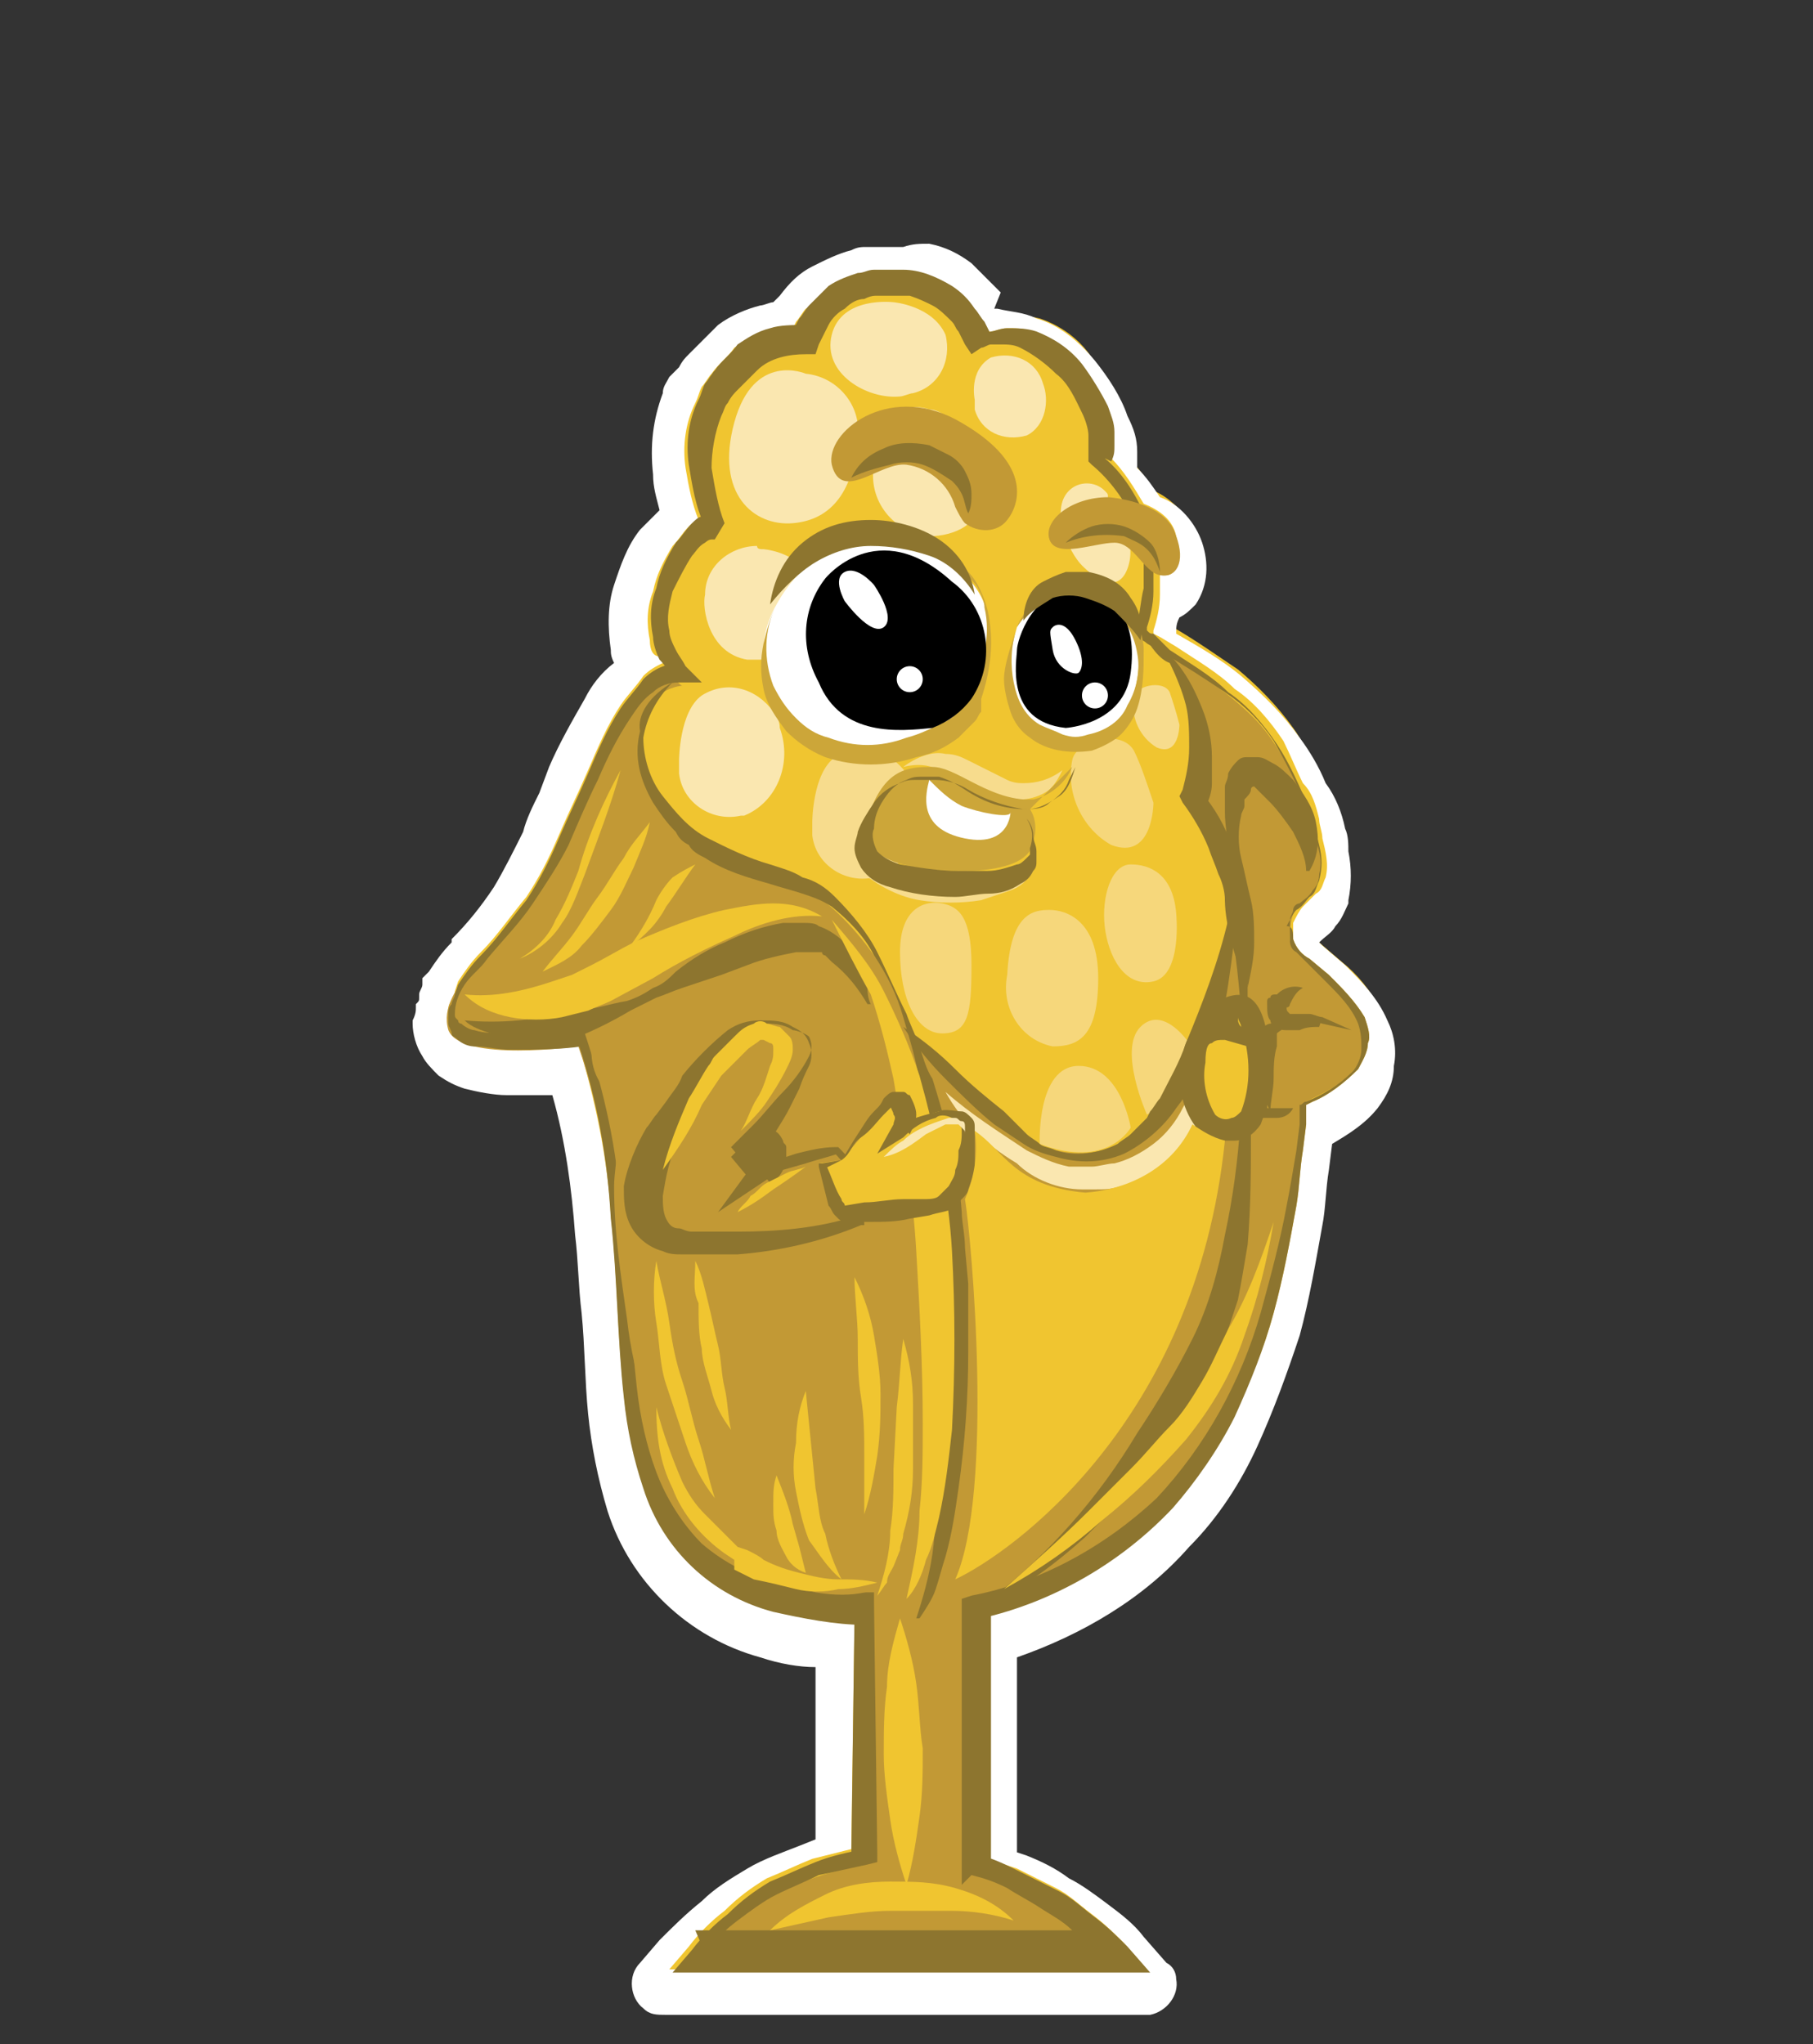 <?xml version="1.0" encoding="utf-8"?>
<!-- Generator: Adobe Illustrator 22.0.0, SVG Export Plug-In . SVG Version: 6.00 Build 0)  -->
<svg version="1.1" id="Слой_1" xmlns="http://www.w3.org/2000/svg" xmlns:xlink="http://www.w3.org/1999/xlink" x="0px" y="0px"
	 viewBox="0 0 55.8 62.9" style="enable-background:new 0 0 55.8 62.9;" xml:space="preserve">
<rect x="0" y="0" width="55.8" height="62.9" fill="#333333" stroke="none"/>
<title>Artboard 1 копия 18</title>
<g id="Слой_8">
	<path style="fill:#F0C530;" d="M27.9,61.3h-7.3c-0.3,0-0.5-0.2-0.5-0.5c0-0.1,0-0.2,0.1-0.3l0.6-0.7c0.4-0.4,0.8-0.8,1.2-1.2
		c0.4-0.3,0.9-0.7,1.4-0.9c0.5-0.3,1-0.5,1.5-0.7c0.3-0.1,0.6-0.2,0.8-0.2v-6.1c-0.7-0.1-1.4-0.2-2.1-0.4c-2.1-0.5-3.7-2.1-4.4-4.2
		c-0.3-0.9-0.5-1.9-0.6-2.8c-0.1-1-0.2-2.1-0.2-3.1c0-0.8-0.1-1.6-0.2-2.5c-0.1-1.6-0.4-3.2-0.9-4.8c-0.5,0-0.9,0-1.3,0h-0.5
		c-0.4,0-0.8-0.1-1.2-0.2c-0.2-0.1-0.5-0.2-0.7-0.3c-0.2-0.1-0.3-0.2-0.4-0.4c-0.1-0.1-0.1-0.2-0.1-0.4c0-0.1-0.1-0.3-0.1-0.4
		c0,0,0-0.1,0-0.1c0-0.1,0-0.2,0-0.3c0,0,0-0.1,0-0.2s0.1-0.2,0.1-0.3l0.2-0.3c0.2-0.3,0.4-0.6,0.7-0.9l0.1-0.1
		c0.5-0.5,0.9-1.1,1.3-1.6c0.4-0.6,0.7-1.2,1-1.8c0.2-0.4,0.4-0.8,0.5-1.2l0.3-0.8c0.3-0.7,0.6-1.4,1-2c0.2-0.4,0.5-0.7,0.8-1
		c0.1-0.1,0.2-0.2,0.3-0.2c-0.1-0.2-0.2-0.4-0.2-0.7c-0.1-0.6-0.1-1.2,0.1-1.7c0.1-0.5,0.4-1.1,0.7-1.5c0.2-0.3,0.4-0.5,0.6-0.7
		l0.1-0.1c-0.1-0.4-0.2-0.9-0.3-1.3c-0.1-0.8,0-1.5,0.3-2.3c0.1-0.1,0.1-0.3,0.2-0.4l0.1-0.1l0.1-0.2c0.1-0.1,0.1-0.2,0.2-0.3
		c0.2-0.3,0.5-0.6,0.8-0.8c0.3-0.3,0.7-0.5,1.1-0.6c0.2-0.1,0.4-0.1,0.6-0.1c0.1-0.1,0.2-0.3,0.3-0.4c0.2-0.3,0.5-0.6,0.9-0.8
		c0.3-0.2,0.7-0.4,1.1-0.4C26.3,8.1,26.5,8,26.7,8h0.1h0.3l0.2,0.5V8c0.2,0,0.3,0,0.5,0c0.2,0,0.4,0,0.6,0.1
		c0.4,0.1,0.8,0.2,1.1,0.5c0.3,0.2,0.6,0.5,0.9,0.8c0.1,0.1,0.1,0.2,0.2,0.3h0.3l0,0c0.4,0,0.7,0,1.1,0.1c0.6,0.2,1.2,0.6,1.6,1.2
		c0.4,0.5,0.7,1,0.9,1.6c0.1,0.3,0.2,0.6,0.2,0.9c0,0.2,0,0.3,0,0.5V14c0.3,0.4,0.6,0.7,0.8,1.1c0.5,0.2,1,0.7,1.2,1.2
		c0.2,0.5,0.2,1-0.1,1.5c-0.1,0.2-0.3,0.3-0.5,0.3v0.1c0,0.3-0.1,0.7-0.2,1l0.2,0.1c0.7,0.4,1.4,0.9,2,1.3c0.6,0.5,1.2,1.1,1.7,1.8
		c0.3,0.4,0.5,0.9,0.7,1.4c0.3,0.4,0.5,0.8,0.6,1.2c0.1,0.2,0.1,0.4,0.1,0.6c0.1,0.4,0.1,0.9,0,1.3c-0.1,0.2-0.2,0.5-0.3,0.7
		c-0.1,0.2-0.3,0.3-0.5,0.5c-0.1,0-0.1,0.1-0.1,0.2c0,0.1,0,0.3,0,0.4l0.3,0.3l0.7,0.6c0.5,0.4,0.9,0.9,1.2,1.5
		c0.2,0.4,0.2,0.7,0.2,1.1c-0.1,0.4-0.2,0.7-0.4,1c-0.4,0.5-0.9,0.8-1.5,1.1v0.3l-0.1,0.8c-0.1,0.6-0.1,1.1-0.2,1.7
		c-0.2,1.1-0.4,2.3-0.7,3.4c-0.3,1.1-0.7,2.2-1.2,3.3c-0.5,1.1-1.2,2.1-2,3c-1.5,1.6-3.4,2.8-5.6,3.4v3.4V57
		c0.2,0.1,0.4,0.2,0.6,0.2c0.4,0.2,0.8,0.4,1.2,0.6c0.4,0.2,0.8,0.5,1.1,0.8c0.4,0.3,0.7,0.6,1,1l0.7,0.8c0.2,0.2,0.2,0.5,0,0.7
		c-0.1,0.1-0.2,0.1-0.3,0.1L27.9,61.3z"/>
	<path style="fill:#FFFFFF;" d="M27.8,8.5L27.8,8.5c0.5,0,1,0.2,1.5,0.5c0.3,0.2,0.5,0.4,0.7,0.7c0.1,0.1,0.2,0.3,0.3,0.4l0.1,0.1
		h0.1c0.1,0,0.3-0.1,0.5-0.1H31c0.3,0,0.5,0,0.8,0.1c0.5,0.2,1,0.5,1.4,1c0.4,0.4,0.6,0.9,0.8,1.4c0.1,0.3,0.2,0.5,0.2,0.8
		c0,0.1,0,0.3,0,0.4c0,0.1,0,0.2,0,0.3c0.4,0.4,0.7,0.9,1,1.4c0.5,0.2,0.9,0.5,1,1c0.2,0.7,0,1.2-0.3,1.2h-0.1l-0.1,0
		c0,0.2,0,0.4,0,0.6c0,0.4-0.1,0.8-0.2,1.1v0.1l0,0l0.2,0.1l0.5,0.3c0.6,0.4,1.3,0.8,1.8,1.3c0.6,0.4,1.1,1,1.5,1.6
		c0.2,0.4,0.4,0.9,0.6,1.3c0.3,0.3,0.4,0.7,0.5,1.1c0,0.2,0.1,0.4,0.1,0.6c0.1,0.4,0.2,0.8,0.1,1.2c-0.1,0.2-0.1,0.4-0.3,0.5
		c-0.1,0.1-0.3,0.3-0.4,0.4c-0.1,0.1-0.2,0.3-0.3,0.5c0,0.2,0,0.4,0,0.5c0.1,0.3,0.3,0.5,0.5,0.6l0.6,0.5c0.4,0.4,0.8,0.8,1.1,1.3
		c0.1,0.3,0.2,0.6,0.1,0.8c0,0.3-0.2,0.6-0.3,0.8c-0.4,0.4-0.9,0.8-1.4,1l-0.2,0.1v0.2v0.4l-0.1,0.8c-0.1,0.6-0.1,1.1-0.2,1.7
		c-0.2,1.1-0.4,2.2-0.7,3.3c-0.3,1.1-0.7,2.1-1.3,3.1c-0.5,1-1.2,2-1.9,2.8c-1.5,1.6-3.5,2.7-5.6,3.3v3.8v3.8
		c0.3,0.1,0.6,0.2,0.9,0.3c0.4,0.2,0.8,0.4,1.2,0.6c0.4,0.2,0.7,0.5,1.1,0.8c0.4,0.3,0.7,0.6,1,0.9l0.7,0.8h-7.4h-6.4h-0.9l0.6-0.7
		c0.3-0.4,0.7-0.8,1.1-1.1c0.4-0.4,0.8-0.7,1.3-1c0.5-0.2,0.9-0.4,1.4-0.6c0.4-0.1,0.8-0.2,1.2-0.3l0.1-7c-0.8,0-1.7-0.2-2.5-0.4
		c-1.9-0.5-3.4-1.9-4-3.8c-0.3-0.9-0.5-1.8-0.6-2.8c-0.2-1.8-0.2-3.7-0.4-5.5c-0.1-1.8-0.5-3.6-1-5.3c-0.5,0-1.1,0.1-1.6,0.1h-0.5
		c-0.4,0-0.7-0.1-1.1-0.1c-0.2,0-0.4-0.1-0.5-0.2c-0.1-0.1-0.2-0.1-0.2-0.2c0-0.1-0.1-0.2-0.1-0.3c0-0.1,0-0.2,0-0.3
		c0-0.1,0-0.2,0.1-0.3c0-0.1,0.1-0.2,0.1-0.3l0.1-0.3c0.2-0.3,0.4-0.6,0.7-0.9c0.5-0.5,0.9-1.1,1.4-1.7c0.4-0.6,0.7-1.2,1-1.9
		c0.3-0.7,0.6-1.3,0.9-2c0.3-0.7,0.6-1.4,1-2c0.2-0.3,0.5-0.6,0.7-0.9c0.2-0.2,0.4-0.3,0.6-0.4c0-0.1-0.1-0.1-0.1-0.2
		C20.1,20.2,20,20,20,19.7c-0.1-0.5-0.1-1,0.1-1.5c0.1-0.5,0.3-0.9,0.6-1.4c0.2-0.2,0.3-0.4,0.5-0.6c0.1-0.1,0.2-0.2,0.3-0.2l0,0
		c-0.2-0.5-0.3-1-0.4-1.6c-0.1-0.7,0-1.4,0.3-2c0.1-0.2,0.1-0.3,0.2-0.5c0.1-0.1,0.2-0.3,0.3-0.4c0.2-0.3,0.5-0.5,0.7-0.8
		c0.3-0.2,0.6-0.4,1-0.5c0.2-0.1,0.5-0.1,0.8-0.1l0.1-0.2c0.1-0.1,0.2-0.3,0.3-0.4C25,9.4,25.3,9.2,25.5,9c0.3-0.2,0.6-0.3,0.9-0.4
		c0.2,0,0.3-0.1,0.5-0.1h0.4C27.5,8.5,27.6,8.5,27.8,8.5 M27.8,7.6c-0.2,0-0.3,0-0.5,0h-0.6c-0.2,0-0.3,0-0.5,0.1
		c-0.4,0.1-0.8,0.3-1.2,0.5c-0.4,0.2-0.7,0.5-1,0.9l-0.2,0.2c-0.1,0-0.3,0.1-0.4,0.1C23,9.5,22.5,9.7,22.1,10
		c-0.3,0.3-0.6,0.6-0.9,0.9c-0.1,0.1-0.2,0.2-0.3,0.4l-0.1,0.1l-0.1,0.1l-0.1,0.1c-0.1,0.2-0.2,0.3-0.2,0.5
		c-0.3,0.8-0.4,1.6-0.3,2.5c0,0.4,0.1,0.7,0.2,1.1c-0.2,0.2-0.4,0.4-0.6,0.6c-0.4,0.5-0.6,1.1-0.8,1.7c-0.2,0.6-0.2,1.3-0.1,2
		c0,0.1,0,0.2,0.1,0.4l0,0c-0.4,0.3-0.7,0.7-0.9,1.1c-0.4,0.7-0.8,1.4-1.1,2.1l-0.3,0.8c-0.2,0.4-0.4,0.8-0.5,1.2
		c-0.3,0.6-0.6,1.2-0.9,1.7c-0.4,0.6-0.8,1.1-1.3,1.6L13.9,29c-0.3,0.3-0.5,0.6-0.7,0.9L13,30.1v0.1v0.1c0,0.1-0.1,0.2-0.1,0.3v0.1
		c0,0.1,0,0.1-0.1,0.2v0.1c0,0.1,0,0.2-0.1,0.4c0,0,0,0.1,0,0.1c0,0.3,0.1,0.7,0.3,1c0.1,0.2,0.3,0.4,0.5,0.6
		c0.3,0.2,0.5,0.3,0.8,0.4c0.4,0.1,0.9,0.2,1.3,0.2h0.5h0.9c0.4,1.4,0.6,2.9,0.7,4.3c0.1,0.8,0.1,1.6,0.2,2.4c0.1,1,0.1,2.1,0.2,3.1
		c0.1,1,0.3,2,0.6,3c0.7,2.2,2.5,3.9,4.7,4.5c0.6,0.2,1.2,0.3,1.7,0.3v5.3l-0.5,0.2c-0.5,0.2-1.1,0.4-1.6,0.7c-0.5,0.3-1,0.6-1.4,1
		c-0.5,0.4-0.9,0.8-1.3,1.2l-0.6,0.7c-0.4,0.4-0.3,1.1,0.1,1.4c0.2,0.2,0.4,0.2,0.7,0.2h0.9H28h7.4c0.5-0.1,0.9-0.6,0.8-1.1
		c0-0.2-0.1-0.4-0.3-0.5l-0.7-0.8c-0.3-0.4-0.7-0.7-1.1-1c-0.4-0.3-0.8-0.6-1.2-0.8c-0.4-0.3-0.8-0.5-1.3-0.7l-0.3-0.1v-3v-3
		c2-0.7,3.9-1.8,5.3-3.4c0.9-0.9,1.6-2,2.1-3.1c0.5-1.1,0.9-2.2,1.3-3.4c0.3-1.1,0.5-2.3,0.7-3.4c0.1-0.5,0.1-1.1,0.2-1.7l0.1-0.8
		l0,0c0.5-0.3,1-0.6,1.4-1.1c0.3-0.4,0.5-0.8,0.5-1.3c0.1-0.5,0-1-0.2-1.4c-0.3-0.7-0.8-1.2-1.3-1.7l-0.7-0.6l0,0l-0.1-0.1l0,0
		c0.2-0.2,0.4-0.3,0.5-0.5c0.2-0.2,0.3-0.5,0.4-0.7v-0.1c0.1-0.5,0.1-1,0-1.5c0-0.2,0-0.5-0.1-0.7c-0.1-0.5-0.3-1-0.6-1.4
		c-0.2-0.5-0.5-1-0.8-1.4c-0.5-0.7-1.1-1.3-1.8-1.9c-0.6-0.5-1.3-0.9-2-1.3c0-0.2,0-0.3,0.1-0.5c0.2-0.1,0.3-0.2,0.5-0.4
		c0.4-0.6,0.4-1.3,0.2-1.9c-0.2-0.6-0.7-1.2-1.3-1.4c-0.2-0.3-0.4-0.6-0.7-0.9c0-0.2,0-0.3,0-0.5c0-0.4-0.1-0.7-0.3-1.1
		c-0.2-0.6-0.6-1.2-1-1.7c-0.5-0.6-1.1-1.1-1.8-1.3c-0.4-0.2-0.8-0.2-1.2-0.3h-0.1L30.8,9c-0.3-0.3-0.6-0.6-0.9-0.9
		c-0.4-0.3-0.8-0.5-1.3-0.6C28.3,7.5,28.1,7.5,27.8,7.6L27.8,7.6z"/>
	<path style="fill:#C29935;" d="M39.7,28.9c0-1.4,0.5-0.7,0.9-1.9c0.3-0.8-0.8-3.7-2-4.9c-1.5-1.5-3.6-2.4-3.5-2.6
		c0.3-0.9,0.3-1.8,0.2-2.7c-0.2-1-0.7-1.9-1.5-2.5c0,0,0.5-1.1-0.9-2.8c-0.6-0.9-1.8-1.3-2.8-0.9c-0.4-1.2-1.6-1.9-2.8-1.7
		c-1.2-0.1-2.2,0.6-2.6,1.7c-1.1-0.1-2.2,0.6-2.7,1.6c-1,1.7,0,4.1,0,4.1s-1,0.1-1.6,1.9c-0.4,0.9-0.2,2,0.5,2.7
		c-1.7-0.1-2.6,3.2-4,5.8s-3.5,3.6-3.1,5c0.4,1,4,0.5,4,0.5c2.7,7.7-1.1,16.7,7.8,17.5c0.3,0,0.7,0,1,0.1v7.6
		c-2,0.3-3.8,1.3-5.1,2.8h12.8c-1.1-1.3-2.6-2.2-4.2-2.7v-8.2c2.2-0.5,4.3-1.6,5.9-3.3C39,43,39.8,37.5,40.1,34c0-0.2,1.9-0.6,1.9-2
		S39.7,29.5,39.7,28.9z"/>
	<path style="fill:#F0C530;" d="M30.2,10.6c0,0-3.1-3.9-5.4,0c-2,0.3-3.4,2.1-3.1,4.1c0.4,1.6,0.2,1.6,0.2,1.6s-2.3,1.6-1.4,3.9
		c0.3,0.9,0.5,0.9,0.5,0.9s-1.6,0.1-1.2,2.2c0.2,2,1.8,3.1,5,4c1.6,1.1,2.8,2.8,3.3,4.7c1,0.7,1.9,1.5,2.8,2.4c1,1.2,2.7,1.4,4,0.6
		c1.2-1.2,2.5-4.4,3.1-6c0-1.6-0.5-3.1-1.3-4.4c0.5-1.8,0-3.7-1.3-5c0.1-1.4,0.4-4.1-1.5-5.3C33.9,13,33,10,30.2,10.6z"/>
	<path style="fill:#8D752F;" d="M39.7,28.9c0-0.2,0-0.4,0-0.6c0-0.1,0.1-0.2,0.1-0.3c0-0.1,0.1-0.2,0.2-0.2c0.1-0.1,0.3-0.2,0.4-0.4
		c0.1-0.1,0.2-0.3,0.2-0.5c0.1-0.4,0-0.7-0.1-1.1c-0.1-0.3-0.2-0.7-0.3-1c-0.3-0.7-0.6-1.3-1-2c-0.4-0.6-0.9-1.1-1.5-1.5
		c-0.6-0.4-1.2-0.8-1.9-1.2l-0.5-0.3c-0.1-0.1-0.2-0.1-0.3-0.2c0,0,0-0.1,0-0.1c0,0,0-0.1,0-0.1l0,0v-0.1v-0.1
		c0.1-0.4,0.1-0.7,0.2-1.1c0-0.4,0-0.7,0-1.1c0-0.3-0.1-0.7-0.3-1c-0.3-0.6-0.7-1.2-1.3-1.7l-0.1-0.1l0-0.2c0-0.1,0-0.2,0-0.3
		c0-0.1,0-0.2,0-0.3c0-0.2-0.1-0.5-0.2-0.7c-0.2-0.4-0.4-0.9-0.8-1.2c-0.3-0.3-0.7-0.6-1.1-0.8c-0.2-0.1-0.4-0.1-0.6-0.1
		c-0.1,0-0.2,0-0.3,0c-0.1,0-0.2,0.1-0.3,0.1l-0.3,0.2l-0.2-0.3l-0.2-0.4c-0.1-0.1-0.1-0.2-0.2-0.3c-0.2-0.2-0.4-0.4-0.6-0.5
		c-0.2-0.1-0.4-0.2-0.7-0.3c-0.1,0-0.2,0-0.4,0c-0.1,0-0.2,0-0.3,0H27c-0.1,0-0.2,0-0.4,0.1c-0.2,0-0.4,0.1-0.6,0.3
		c-0.2,0.1-0.4,0.3-0.5,0.5c-0.1,0.2-0.2,0.4-0.3,0.6l-0.1,0.3h-0.3c-0.5,0-1.1,0.1-1.5,0.5c-0.2,0.2-0.4,0.4-0.6,0.6
		c-0.1,0.1-0.2,0.2-0.3,0.4c-0.1,0.1-0.1,0.2-0.2,0.4c-0.2,0.5-0.3,1.1-0.3,1.6c0.1,0.6,0.2,1.2,0.4,1.7l-0.3,0.5H22l-0.1,0
		c-0.1,0-0.2,0.1-0.2,0.1c-0.2,0.1-0.3,0.3-0.4,0.4c-0.2,0.3-0.4,0.7-0.6,1.1c-0.1,0.4-0.2,0.8-0.1,1.2c0,0.2,0.1,0.4,0.2,0.6
		c0.1,0.2,0.2,0.3,0.3,0.5l0.5,0.5h-0.7c-0.3,0-0.6,0.1-0.8,0.3c-0.3,0.2-0.5,0.5-0.7,0.8c-0.4,0.6-0.7,1.2-1,1.9
		c-0.3,0.6-0.6,1.3-0.9,2c-0.3,0.6-0.7,1.2-1.1,1.8c-0.4,0.6-0.9,1.1-1.4,1.7c-0.2,0.3-0.5,0.5-0.7,0.8c-0.2,0.3-0.3,0.6-0.3,0.9
		c0,0.1,0,0.1,0.1,0.2c0,0.1,0.1,0.1,0.1,0.1c0.1,0.1,0.3,0.2,0.4,0.2c0.3,0.1,0.7,0.1,1,0.1c0.7,0,1.4,0,2.2-0.1H18v0.1
		c0.6,1.8,1,3.6,1.1,5.4c0.2,1.8,0.3,3.7,0.5,5.5c0.1,0.9,0.3,1.8,0.6,2.6c0.3,0.8,0.8,1.6,1.4,2.2c0.7,0.6,1.5,1,2.3,1.2
		c0.9,0.2,1.8,0.3,2.7,0.3h0.3v0.3l0.1,7.7v0.3l-0.4,0.1c-0.5,0.1-0.9,0.2-1.4,0.3c-0.4,0.2-0.9,0.4-1.3,0.6
		c-0.4,0.2-0.8,0.5-1.2,0.8c-0.4,0.3-0.7,0.6-1,1l-0.3-0.7h6.4h6.4l-0.4,0.8c-0.3-0.3-0.5-0.6-0.8-0.8c-0.3-0.3-0.7-0.5-1-0.7
		c-0.3-0.2-0.7-0.4-1-0.6c-0.4-0.2-0.7-0.3-1.1-0.4L29.6,58v-0.3v-4.1v-4.1v-0.3l0.3-0.1c2.1-0.4,4.1-1.5,5.7-3
		c1.5-1.6,2.6-3.6,3.2-5.7c0.3-1.1,0.6-2.2,0.8-3.3c0.1-0.5,0.2-1.1,0.3-1.7l0.1-0.8v-0.4V34l0,0c0.1,0,0.1-0.1,0.2-0.1
		c0.5-0.2,1-0.5,1.4-0.9c0.2-0.2,0.3-0.5,0.3-0.7c0-0.3,0-0.5-0.1-0.8c-0.2-0.5-0.6-0.9-1-1.3l-0.6-0.6c-0.1-0.1-0.2-0.2-0.3-0.3
		C39.7,29.2,39.7,29,39.7,28.9z M39.8,28.9c0.1,0.3,0.3,0.5,0.5,0.6l0.6,0.5c0.4,0.4,0.8,0.8,1.1,1.3c0.1,0.3,0.2,0.6,0.1,0.8
		c0,0.3-0.2,0.6-0.3,0.8c-0.4,0.4-0.9,0.8-1.4,1l-0.2,0.1l0,0l0,0l0,0v0.2v0.4l-0.1,0.8c-0.1,0.6-0.1,1.1-0.2,1.7
		c-0.2,1.1-0.4,2.2-0.7,3.3c-0.3,1.1-0.7,2.1-1.2,3.2c-0.5,1-1.2,2-1.9,2.8c-1.6,1.7-3.7,2.9-5.9,3.4l0.3-0.4v4.1v4.1l-0.3-0.5
		c0.4,0.1,0.8,0.3,1.2,0.5c0.4,0.2,0.8,0.4,1.2,0.6c0.4,0.2,0.7,0.5,1.1,0.8c0.4,0.3,0.7,0.6,1,0.9l0.7,0.8h-7.4h-6.4h-0.9l0.6-0.7
		c0.3-0.4,0.7-0.8,1.1-1.1c0.4-0.4,0.8-0.7,1.3-1c0.5-0.2,0.9-0.4,1.4-0.6c0.5-0.2,1-0.3,1.5-0.4l-0.4,0.4l0.1-7.6l0.3,0.3
		c-0.9,0-1.9-0.2-2.8-0.4c-1.9-0.5-3.4-1.9-4-3.8c-0.3-0.9-0.5-1.8-0.6-2.8c-0.2-1.8-0.2-3.7-0.4-5.5c-0.1-1.8-0.4-3.6-1-5.4
		l0.1,0.1c-0.7,0.1-1.5,0.1-2.2,0.1c-0.4,0-0.7-0.1-1.1-0.1c-0.2,0-0.4-0.1-0.5-0.2c-0.1-0.1-0.2-0.1-0.2-0.2c0-0.1-0.1-0.2-0.1-0.3
		c0-0.1,0-0.2,0-0.3c0-0.1,0-0.2,0.1-0.3c0-0.1,0.1-0.2,0.1-0.3l0.1-0.3c0.2-0.3,0.4-0.6,0.7-0.9c0.5-0.5,0.9-1.1,1.4-1.7
		c0.4-0.6,0.7-1.2,1-1.9c0.3-0.7,0.6-1.3,0.9-2c0.3-0.7,0.6-1.4,1-2c0.2-0.3,0.5-0.6,0.7-0.9c0.3-0.3,0.7-0.5,1.2-0.5l-0.2,0.5
		c-0.2-0.2-0.3-0.4-0.5-0.6c-0.1-0.2-0.2-0.5-0.2-0.7c-0.1-0.5-0.1-1,0.1-1.5c0.1-0.5,0.3-0.9,0.6-1.4c0.2-0.2,0.3-0.4,0.5-0.6
		c0.1-0.1,0.2-0.2,0.3-0.2l0.2-0.1c0.1,0,0.2-0.1,0.2-0.1l-0.3,0.5c-0.3-0.6-0.4-1.3-0.5-1.9c-0.1-0.7,0-1.4,0.3-2
		c0.1-0.2,0.1-0.3,0.2-0.5c0.1-0.1,0.2-0.3,0.3-0.4c0.2-0.3,0.5-0.5,0.7-0.8c0.3-0.2,0.6-0.4,1-0.5c0.3-0.1,0.7-0.1,1.1-0.1
		l-0.4,0.3c0-0.2,0.1-0.3,0.2-0.5c0.1-0.1,0.2-0.3,0.3-0.4c0.2-0.2,0.4-0.4,0.6-0.6c0.3-0.2,0.6-0.3,0.9-0.4c0.2,0,0.3-0.1,0.5-0.1
		h0.4c0.2,0,0.4,0,0.5,0c0.5,0,1,0.2,1.5,0.5c0.3,0.2,0.5,0.4,0.7,0.7c0.1,0.1,0.2,0.3,0.3,0.4l0.2,0.4L30,10.4
		c0.1-0.1,0.3-0.1,0.5-0.2c0.1,0,0.3-0.1,0.5-0.1c0.3,0,0.6,0,0.9,0.1c0.5,0.2,1,0.5,1.4,1c0.3,0.4,0.6,0.9,0.8,1.3
		c0.1,0.3,0.2,0.5,0.2,0.8c0,0.1,0,0.3,0,0.4c0,0.2,0,0.3-0.1,0.5L34,14.1c0.6,0.5,1,1.2,1.3,1.9c0.1,0.4,0.2,0.7,0.2,1.1
		c0,0.4,0,0.8,0,1.1c0,0.4-0.1,0.8-0.2,1.1v0.1v0.1l0,0c0,0,0,0,0-0.1l0,0c0.1,0.1,0.1,0.1,0.2,0.1L36,20c0.6,0.4,1.3,0.8,1.8,1.3
		c0.6,0.4,1.1,1,1.5,1.6c0.4,0.6,0.7,1.3,1,2c0.1,0.3,0.2,0.7,0.3,1.1c0.1,0.4,0.1,0.7,0,1.1c-0.1,0.2-0.1,0.4-0.3,0.5
		c-0.1,0.1-0.2,0.3-0.4,0.4c-0.1,0.1-0.2,0.3-0.3,0.5C39.8,28.5,39.8,28.7,39.8,28.9z"/>
	<path style="fill:#C29935;" d="M27.8,37.5c-0.3-1.3-0.5-2.7-0.7-4c0-1-0.2-2-0.4-3c-0.9-2.3-3.5-1.6-5.1-0.6
		c-0.3,0.2-0.7,0.4-1,0.7c-1-0.3-2,0.2-2.3,1.1c-0.2,0.7-0.1,1.4,0.4,1.9c0.6,0.6,0.2,2.2,0.2,2.9c0,1.4,0.2,2.7,0.4,4.1
		c0.2,1.8,0.8,3.5,1.6,5.2c0.8,1.6,2.4,2.8,4.2,3.2c2.4,0.4,3.4-0.9,3.7-3.1C29.2,43,28.4,40.3,27.8,37.5z"/>
	<path style="fill:#FAE7B0;" d="M24.8,11.5c1,0.1,1.7,1,1.6,1.9c-0.1,1.7-0.8,2.6-2,2.7s-2.4-0.9-1.8-3.1S24.8,11.5,24.8,11.5z"/>
	<path style="fill:#FAE7B0;" d="M20.9,23.4c0,0,0-1.5,0.7-2c0.8-0.5,1.7-0.2,2.2,0.5c0.1,0.1,0.2,0.3,0.2,0.5
		c0.4,1.1-0.1,2.3-1.1,2.7c0,0,0,0-0.1,0c-0.9,0.2-1.8-0.4-1.9-1.3C20.9,23.6,20.9,23.5,20.9,23.4z"/>
	<path style="fill:#F7DC8D;" d="M25,25.3c0,0,0-1.5,0.7-2c0.8-0.5,1.7-0.2,2.2,0.5c0.1,0.1,0.2,0.3,0.2,0.5c0.4,1.1-0.1,2.3-1.1,2.7
		c0,0,0,0-0.1,0c-0.9,0.2-1.8-0.4-1.9-1.3C25,25.6,25,25.5,25,25.3z"/>
	<path style="fill:#FAE7B0;" d="M23.5,16.9c0,0,1.4,0.1,1.5,1.3c0.1,1-0.6,2-1.6,2.1c-0.1,0-0.3,0-0.4,0c-1.2-0.2-1.4-1.6-1.3-2
		c0-0.9,0.8-1.5,1.6-1.5C23.3,16.9,23.4,16.9,23.5,16.9z"/>
	<path style="fill:#FAE7B0;" d="M27.5,9.3c0,0,1.2,0.1,1.6,1c0.2,0.8-0.2,1.6-1,1.8c-0.1,0-0.3,0.1-0.4,0.1c-1,0.1-2.4-0.7-2.1-1.9
		S27.5,9.3,27.5,9.3z"/>
	<path style="fill:#FAE7B0;" d="M30,12.3c0,0-0.2-0.9,0.5-1.3c0.7-0.2,1.4,0.1,1.6,0.8c0.2,0.5,0.1,1.3-0.5,1.6
		c-0.7,0.2-1.4-0.1-1.6-0.8C30,12.4,30,12.3,30,12.3z"/>
	<path style="fill:#FFFFFF;" d="M23.9,18.6c0.6-1.1,2-2.6,4.8-1.5s1.5,4.1,1.4,4.6c-0.1,0.8-3.5,2.7-5.6,0.7
		C23.4,21.4,23.2,19.8,23.9,18.6z"/>
	<path style="fill:#CCA639;" d="M23.9,18.6c0.2-0.4,0.5-0.8,0.8-1.1c0.3-0.3,0.7-0.6,1.1-0.8c0.4-0.2,0.9-0.3,1.4-0.2
		c0.5,0,0.9,0.2,1.4,0.3c0.4,0.2,0.8,0.4,1.2,0.8c0.3,0.3,0.5,0.8,0.6,1.2c0.2,0.9,0.1,1.8-0.2,2.7v0.2v0.1c0,0,0,0.1,0,0.1
		c-0.1,0.1-0.1,0.2-0.2,0.3c-0.2,0.2-0.3,0.3-0.5,0.5c-0.4,0.3-0.8,0.5-1.3,0.6c-0.9,0.3-1.9,0.3-2.8,0c-0.5-0.2-0.9-0.5-1.2-0.8
		c-0.3-0.4-0.6-0.8-0.7-1.3c-0.1-0.5-0.1-0.9,0-1.4C23.6,19.4,23.7,19,23.9,18.6z M23.9,18.6c-0.4,0.8-0.4,1.7-0.1,2.5
		c0.2,0.4,0.4,0.7,0.7,1c0.3,0.3,0.6,0.5,1,0.6c0.8,0.3,1.6,0.3,2.4,0c0.4-0.1,0.8-0.3,1.2-0.5c0.2-0.1,0.3-0.2,0.5-0.4
		c0.1-0.1,0.1-0.1,0.2-0.2l0,0v-0.1l0.1-0.2c0.2-0.4,0.3-0.8,0.4-1.3c0.1-0.4,0.1-0.9,0-1.3c0-0.2-0.1-0.4-0.2-0.6
		c-0.1-0.2-0.3-0.3-0.4-0.5c-0.3-0.3-0.7-0.5-1.1-0.6c-0.8-0.3-1.7-0.4-2.5-0.3c-0.4,0.1-0.8,0.3-1.2,0.5
		C24.4,17.8,24.1,18.2,23.9,18.6L23.9,18.6z"/>
	<path style="fill:#F6D77B;" d="M35.5,24.7c0,0,0,1.8-1.3,1.3c-0.9-0.5-1.4-1.6-1.2-2.6c0.1-0.6,1.5-1,1.9-0.3
		C35.1,23.5,35.3,24.1,35.5,24.7z"/>
	<path style="fill:#F7DC8D;" d="M36.3,22.3c0,0,0,1-0.7,0.7c-0.5-0.3-0.8-0.9-0.7-1.5c0-0.4,0.9-0.6,1.1-0.2
		C36.1,21.6,36.2,21.9,36.3,22.3z"/>
	<path d="M25.4,17.8c0,0,1.6-2,3.9,0.1c1.1,0.8,1.4,2.4,0.6,3.6c-0.3,0.4-0.7,0.7-1.2,0.9c-1,0.1-2.8,0.3-3.5-1.4
		C24.6,19.9,24.7,18.7,25.4,17.8z"/>
	<path style="fill:#FFFFFF;" d="M31.3,19.3c0,0,0.7-1.3,1.8-1.2s2.2,1,1.9,2.8s-1.6,2.4-2.8,1.9S30.8,21,31.3,19.3z"/>
	<path style="fill:#CCA639;" d="M31.3,19.3c0.1-0.3,0.3-0.5,0.5-0.7c0.2-0.2,0.5-0.4,0.8-0.6c0.3-0.1,0.7-0.1,1-0.1
		c0.3,0.1,0.6,0.2,0.9,0.4c0.2,0.2,0.4,0.5,0.5,0.8c0.1,0.3,0.2,0.6,0.2,0.9c0,0.6,0,1.2-0.2,1.8c-0.1,0.3-0.3,0.6-0.5,0.8
		c-0.2,0.2-0.6,0.4-0.9,0.5c-0.7,0.1-1.4,0-1.9-0.4c-0.3-0.2-0.5-0.5-0.6-0.8c-0.1-0.3-0.2-0.7-0.2-1C30.9,20.5,31.1,19.9,31.3,19.3
		z M31.3,19.3c-0.2,0.6-0.2,1.2-0.1,1.7c0.1,0.5,0.3,1,0.8,1.3c0.2,0.1,0.5,0.2,0.7,0.3c0.3,0.1,0.5,0.1,0.8,0
		c0.5-0.1,1-0.4,1.2-0.9c0.3-0.5,0.4-1.1,0.3-1.6c-0.1-0.6-0.4-1.1-0.8-1.4c-0.2-0.1-0.5-0.2-0.7-0.3c-0.2-0.1-0.5-0.1-0.8-0.1
		C32.1,18.5,31.6,18.8,31.3,19.3L31.3,19.3z"/>
	<path d="M32.8,22.4c0,0,1.8-0.1,2-1.7s-0.4-2.4-1.7-2.5s-1.8,1.5-1.8,1.8S30.9,22.2,32.8,22.4z"/>
	<path style="fill:#FAE7B0;" d="M32.9,15.1c0.3-0.3,0.8-0.3,1.1,0c0.1,0.1,0.1,0.1,0.1,0.2c0.4,0.6,0.9,1.4,0.6,2.2s-1,0.3-1.4-0.1
		S32.3,15.7,32.9,15.1z"/>
	<path style="fill:#FAE7B0;" d="M28.6,12.6c0,0,0.6-0.1,1.5,1.4c0.5,0.7,0.3,1.7-0.4,2.2c-0.3,0.2-0.7,0.3-1.1,0.3
		c-1.1-0.1-1.9-1.1-1.7-2.2c0-0.2,0.1-0.4,0.2-0.6C27.4,12.1,28.6,12.6,28.6,12.6z"/>
	<path style="fill:#F6D77B;" d="M36.2,28.1c0,0,0.2,1.9-0.7,2.1s-1.4-0.8-1.5-1.7s0.2-1.9,0.8-1.9S36.1,26.9,36.2,28.1z"/>
	<path style="fill:#F6D77B;" d="M32.4,32.2C31.4,32,30.8,31,31,30c0.1-1.9,0.8-2,1.3-2c0.5,0,1.5,0.3,1.5,2.1S33.2,32.2,32.4,32.2z"
		/>
	<path style="fill:#F6D77B;" d="M32,35.2c0,0-0.1-2.4,1.2-2.4s1.6,1.9,1.6,1.9S34.1,36,32,35.2z"/>
	<path style="fill:#F6D77B;" d="M35.3,34.3c0,0-0.9-2-0.2-2.7s1.5,0.5,1.5,0.5S36.2,33.8,35.3,34.3z"/>
	<path style="fill:#8D752F;" d="M24.4,31.6c0.2,0.1,0.4,0.2,0.5,0.5c0.1,0.2,0.1,0.5,0,0.7c-0.1,0.2-0.2,0.4-0.3,0.7
		c-0.1,0.2-0.2,0.4-0.3,0.6c-0.2,0.4-0.5,0.8-0.7,1.2c-0.1,0.2-0.3,0.4-0.4,0.6L23.1,36L23,36.2l0,0l-0.5-0.6l0,0l0,0l0.1-0.1
		l0.1-0.1l0,0c0.1-0.1,0.2-0.3,0.4-0.4c0.1-0.1,0.2-0.1,0.4-0.2c0.1,0,0.2,0,0.3,0c0.1,0,0.2,0.1,0.3,0.3c0,0.1,0.1,0.1,0.1,0.2
		c0,0,0,0.1,0,0.2c0,0.1,0,0.1,0,0.2c0,0.1-0.1,0.2-0.1,0.3c-0.1,0.2-0.2,0.3-0.4,0.4l-0.4-0.5c0.2-0.1,0.4-0.2,0.6-0.2l0.6-0.2
		c0.4-0.1,0.8-0.2,1.2-0.2h0.1l0,0c0.2,0.2,0.3,0.3,0.4,0.5c0.1,0.2,0.2,0.4,0.2,0.6c0.1,0.2,0.1,0.4,0.1,0.6c0,0.2,0,0.4,0.1,0.6
		v0.1h-0.1c-1.2,0.5-2.5,0.8-3.8,0.9c-0.3,0-0.6,0-1,0H21c-0.2,0-0.4,0-0.6-0.1c-0.4-0.1-0.8-0.4-1-0.8c-0.2-0.4-0.2-0.8-0.2-1.2
		c0.1-0.6,0.4-1.3,0.7-1.8c0.1-0.1,0.2-0.3,0.3-0.4l0.3-0.4c0.2-0.3,0.4-0.5,0.5-0.8c0.4-0.5,0.9-1,1.4-1.4c0.3-0.2,0.6-0.3,1-0.3
		C23.8,31.4,24.1,31.4,24.4,31.6z M24.4,31.7c-0.3-0.2-0.6-0.2-0.9-0.2c-0.3,0-0.6,0.2-0.8,0.4c-0.4,0.4-0.8,1-1,1.5l-0.4,0.9
		l-0.2,0.4l-0.2,0.4c-0.3,0.5-0.4,1.1-0.5,1.7c0,0.2,0,0.5,0.1,0.7c0.1,0.2,0.2,0.3,0.4,0.3c0.1,0,0.2,0.1,0.4,0.1h0.5
		c0.3,0,0.6,0,0.9,0c1.2,0,2.5-0.1,3.7-0.5l-0.1,0.2c0-0.2,0-0.4,0-0.6c0-0.2-0.1-0.4-0.1-0.6c-0.1-0.2-0.1-0.4-0.2-0.5
		c-0.1-0.2-0.2-0.3-0.3-0.4h0.1c-0.3,0.1-0.7,0.2-1,0.3L24.1,36l-0.5,0.3l-1.5,1l1.1-1.5c0.1-0.1,0.2-0.2,0.2-0.4c0,0,0-0.1,0.1-0.2
		l0,0l0,0c0,0,0,0,0,0.1c0,0,0,0.1,0,0.1h0c0,0,0.1,0,0.1,0h-0.1c-0.1,0.1-0.2,0.2-0.3,0.3l0,0l0,0l-0.1,0.1l-0.1,0.1l0,0l0,0
		l-0.5-0.6l0,0l0.1-0.1l0.1-0.1l0.5-0.5c0.3-0.3,0.6-0.7,0.9-1c0.3-0.3,0.6-0.7,0.8-1.1c0.1-0.2,0.1-0.4,0-0.6
		C24.8,31.8,24.5,31.7,24.4,31.7L24.4,31.7z"/>
	<path style="fill:#8D752F;" d="M27.8,31.6c0.6,0.4,1.1,0.8,1.6,1.3s1,0.9,1.5,1.3c0.2,0.2,0.5,0.5,0.7,0.7c0.1,0.1,0.3,0.2,0.4,0.3
		c0.1,0.1,0.3,0.1,0.5,0.2c0.6,0.2,1.3,0.1,1.9-0.2c0.1-0.1,0.3-0.2,0.4-0.3c0.1-0.1,0.2-0.2,0.3-0.3l0.2-0.2l0.1-0.2
		c0.1-0.1,0.2-0.3,0.3-0.4c0.3-0.6,0.6-1.1,0.8-1.7c0.5-1.2,1-2.5,1.3-3.8H38c0,0.7-0.1,1.3-0.2,2c-0.1,0.7-0.3,1.4-0.6,2
		c-0.3,0.7-0.6,1.3-1,1.8c-0.4,0.6-1,1.1-1.6,1.4c-0.7,0.3-1.4,0.3-2.1,0.1c-0.4-0.1-0.7-0.2-1-0.4c-0.3-0.2-0.6-0.4-0.9-0.6
		c-0.5-0.4-1-0.9-1.5-1.4C28.6,32.7,28.2,32.2,27.8,31.6L27.8,31.6z"/>
	<path style="fill:#8D752F;" d="M14.3,31.4c1.1,0.1,2.2,0,3.3-0.3c0.6,0,1.1-0.2,1.7-0.3c0.3-0.1,0.5-0.2,0.8-0.4
		c0.3-0.1,0.5-0.3,0.7-0.5c0.5-0.4,1-0.7,1.5-0.9c0.6-0.3,1.2-0.5,1.8-0.6h0.3h0.3c0.2,0,0.4,0,0.5,0.1c0.3,0.1,0.6,0.3,0.9,0.6
		c0.2,0.3,0.4,0.5,0.5,0.9c0,0.1,0.1,0.3,0.1,0.4s0,0.3,0.1,0.5h-0.1c-0.3-0.5-0.6-0.9-1.1-1.3l-0.1-0.1l-0.1-0.1c0,0-0.1,0-0.1-0.1
		h-0.1c-0.1,0-0.2,0-0.3,0h-0.2h-0.2c-0.5,0.1-1,0.2-1.5,0.4l-0.8,0.3L21,30.4c-0.3,0.1-0.5,0.2-0.8,0.3l-0.4,0.2l-0.4,0.2
		c-0.5,0.3-1.1,0.6-1.6,0.8L17.4,32L16.9,32c-0.3,0-0.6,0-0.9,0c-0.3,0-0.6-0.1-0.9-0.2C14.8,31.7,14.5,31.6,14.3,31.4L14.3,31.4z"
		/>
	<path style="fill:#8D752F;" d="M20.7,21c-0.5,0.5-0.8,1.1-0.9,1.7c0,0.6,0.2,1.3,0.6,1.8c0.4,0.5,0.8,1,1.4,1.3
		c0.6,0.3,1.2,0.6,1.9,0.8c0.3,0.1,0.7,0.2,1,0.4c0.4,0.1,0.7,0.3,1,0.6c0.5,0.5,1,1.1,1.3,1.7c0.3,0.6,0.6,1.3,0.9,1.9
		c0.1,0.3,0.3,0.7,0.4,1c0.1,0.3,0.2,0.7,0.4,1c0.4,1.3,0.8,2.7,0.9,4.1c0,0.3,0.1,0.7,0.1,1.1l0.1,1.1c0,0.7,0,1.4,0,2.1
		c0,1.4-0.1,2.8-0.3,4.2c-0.1,0.7-0.2,1.4-0.4,2.1c-0.1,0.3-0.2,0.7-0.3,1c-0.1,0.3-0.3,0.6-0.5,0.9h-0.1c0.2-0.6,0.4-1.3,0.5-2
		c0.1-0.7,0.1-1.4,0.1-2.1c0-1.4,0-2.8,0-4.2v-2.1v-1c0-0.3,0-0.7,0-1c-0.1-1.4-0.3-2.7-0.5-4.1c-0.1-0.7-0.3-1.3-0.5-2
		c-0.2-0.7-0.5-1.3-0.9-1.9c-0.3-0.6-0.8-1.1-1.3-1.5c-0.3-0.2-0.6-0.3-0.9-0.4c-0.3-0.1-0.7-0.2-1-0.3c-0.7-0.2-1.4-0.4-2-0.8
		c-0.2-0.1-0.4-0.2-0.5-0.4c-0.2-0.1-0.3-0.2-0.4-0.4c-0.3-0.3-0.5-0.6-0.7-0.9c-0.4-0.7-0.6-1.4-0.4-2.2C19.6,22,20,21.4,20.7,21
		L20.7,21z"/>
	<path style="fill:#F0C530;" d="M14.3,30.6c0.9,0.1,1.8-0.1,2.7-0.4l0.3-0.1l0.3-0.1c0.2-0.1,0.4-0.2,0.6-0.3
		c0.4-0.2,0.9-0.5,1.3-0.7c0.9-0.4,1.9-0.8,2.8-1c0.5-0.1,1-0.2,1.5-0.2c0.5,0,1,0.1,1.5,0.4c-0.9-0.1-1.9,0.2-2.7,0.6
		c-0.9,0.4-1.7,0.8-2.5,1.3l-1.3,0.7c-0.2,0.1-0.5,0.2-0.7,0.3l-0.4,0.1l-0.4,0.1c-0.5,0.1-1.1,0.1-1.6,0
		C15.2,31.2,14.7,31,14.3,30.6z"/>
	<path style="fill:#F0C530;" d="M20,25.3c-0.1,0.5-0.3,0.9-0.5,1.4c-0.2,0.4-0.4,0.9-0.7,1.3c-0.3,0.4-0.6,0.8-0.9,1.1
		c-0.3,0.4-0.8,0.6-1.2,0.8c0.3-0.4,0.6-0.7,0.9-1.1s0.5-0.8,0.8-1.2s0.5-0.8,0.8-1.2C19.4,26,19.7,25.7,20,25.3z"/>
	<path style="fill:#F0C530;" d="M21.4,26.6c-0.3,0.4-0.6,0.9-0.9,1.3c-0.1,0.2-0.3,0.5-0.5,0.7c-0.2,0.2-0.4,0.4-0.6,0.5
		c0.3-0.4,0.6-0.9,0.8-1.4c0.1-0.2,0.3-0.5,0.5-0.7C21,26.8,21.2,26.7,21.4,26.6z"/>
	<path style="fill:#F0C530;" d="M19.1,23.7c-0.3,1.1-0.7,2.1-1.1,3.2c-0.2,0.5-0.4,1.1-0.7,1.5c-0.3,0.5-0.8,0.9-1.3,1.1
		c0.5-0.3,0.9-0.7,1.1-1.2c0.3-0.5,0.5-1,0.7-1.5C18.1,25.7,18.6,24.6,19.1,23.7z"/>
	<path style="fill:#8D752F;" d="M35.2,19.5c0.4,0.3,0.8,0.6,1.1,1c0.3,0.4,0.5,0.8,0.7,1.3c0.2,0.5,0.3,1,0.3,1.5c0,0.2,0,0.5,0,0.8
		c0,0.3-0.1,0.5-0.2,0.8L37,24.4c0.4,0.5,0.7,1,0.9,1.6c0.1,0.3,0.2,0.6,0.3,0.9c0,0.3,0.1,0.6,0.1,0.9c0.1,1.2,0.1,2.3,0.1,3.5
		l0.1,3.5c0,1.2,0,2.3-0.1,3.5c-0.1,0.6-0.2,1.2-0.3,1.7c-0.1,0.3-0.2,0.6-0.3,0.9c-0.1,0.3-0.2,0.6-0.3,0.8c-0.5,1.1-1.1,2.1-1.8,3
		c-0.7,1-1.5,1.8-2.3,2.6c-0.9,0.8-1.8,1.5-2.9,2v-0.1c1.8-1.4,3.3-3.1,4.5-5.1c0.6-0.9,1.2-1.9,1.7-2.9c0.5-1,0.8-2.1,1-3.2
		c0.5-2.3,0.6-4.6,0.5-6.9c-0.1-1.1-0.2-2.3-0.5-3.4c0-0.3-0.1-0.6-0.2-0.8c-0.1-0.3-0.2-0.5-0.3-0.8c-0.2-0.5-0.5-1-0.8-1.4
		l-0.1-0.2l0.1-0.2c0.1-0.4,0.2-0.8,0.2-1.3c0-0.4,0-0.9-0.1-1.3c-0.1-0.4-0.3-0.9-0.5-1.3C35.7,20.3,35.4,19.9,35.2,19.5L35.2,19.5
		z"/>
	<path style="fill:#F0C530;" d="M20.4,36c0.2-0.8,0.5-1.5,0.8-2.2c0.2-0.3,0.4-0.7,0.6-1c0.1-0.1,0.1-0.2,0.2-0.3l0.2-0.2l0.4-0.4
		c0.2-0.2,0.3-0.3,0.6-0.4c0.1-0.1,0.3-0.1,0.4,0c0.1,0,0.3,0.1,0.4,0.1c0.1,0.1,0.2,0.2,0.3,0.3c0.1,0.1,0.1,0.3,0.1,0.4
		c0,0.2-0.1,0.4-0.2,0.6c-0.2,0.4-0.4,0.7-0.6,1c-0.2,0.3-0.5,0.6-0.8,0.9c0.2-0.3,0.3-0.7,0.5-1c0.2-0.3,0.3-0.7,0.4-1
		c0.1-0.2,0.1-0.3,0.1-0.5c0-0.1,0-0.2-0.1-0.2L23.5,32c0,0-0.1,0-0.1,0c-0.1,0.1-0.3,0.2-0.4,0.3l-0.4,0.4l-0.2,0.2l-0.2,0.2
		c-0.2,0.3-0.4,0.6-0.6,0.9C21.3,34.7,20.9,35.3,20.4,36z"/>
	<path style="fill:#FAE7B0;" d="M29.1,33.6c0.8,0.7,1.6,1.2,2.5,1.8c0.4,0.2,0.8,0.4,1.3,0.5h0.3h0.4c0.2,0,0.5-0.1,0.7-0.1
		c0.4-0.1,0.8-0.3,1.2-0.6c0.4-0.3,0.7-0.7,0.9-1.1c0.5-0.9,1-1.8,1.4-2.7c-0.1,1-0.3,2.1-0.8,3c-0.2,0.5-0.6,1-1,1.3
		c-0.4,0.4-0.9,0.7-1.5,0.8c-0.3,0.1-0.5,0.1-0.8,0.1h-0.4c-0.7,0-1.5-0.3-2-0.8C30.3,35.2,29.6,34.5,29.1,33.6z"/>
	<path style="fill:#8D752F;" d="M38.4,30.3c-0.2-0.4-0.4-0.9-0.5-1.3c-0.1-0.4-0.2-0.9-0.2-1.3c0-0.5,0.1-0.9,0.1-1.4
		c0-0.4-0.1-0.9-0.1-1.3c0-0.1,0-0.2,0-0.4c0-0.1,0-0.1,0-0.2c0-0.1,0-0.2,0-0.2c0-0.1,0.1-0.2,0.1-0.4c0.1-0.2,0.2-0.3,0.3-0.4
		c0.1-0.1,0.2-0.1,0.3-0.1c0.1,0,0.2,0,0.3,0c0.2,0,0.3,0.1,0.5,0.2c0.2,0.1,0.4,0.3,0.6,0.5c0.3,0.4,0.6,0.8,0.7,1.3
		c0.1,0.5,0.1,1-0.2,1.5h-0.1c0-0.4-0.2-0.8-0.4-1.2c-0.2-0.3-0.5-0.7-0.7-0.9c-0.1-0.1-0.3-0.3-0.4-0.4l-0.1-0.1l0,0
		c0,0-0.1,0-0.1,0.1s-0.1,0.2-0.2,0.3v0.1c0,0,0,0.1,0,0.1c0,0.1-0.1,0.2-0.1,0.3c-0.1,0.4-0.1,0.9,0,1.3c0.1,0.4,0.2,0.9,0.3,1.3
		c0.1,0.4,0.1,0.9,0.1,1.3c0,0.5-0.1,0.9-0.2,1.4L38.4,30.3z"/>
	<path style="fill:#F0C530;" d="M25.6,28.3c0.6,0.7,1.2,1.4,1.6,2.2c0.4,0.8,0.8,1.7,1.1,2.6c0.5,1.8,0.9,3.6,1,5.4
		c0.1,1.8,0.1,3.6,0,5.5c-0.1,0.9-0.2,1.8-0.4,2.7c-0.1,0.4-0.2,0.9-0.4,1.3c-0.1,0.4-0.3,0.9-0.6,1.2c0.2-0.9,0.4-1.8,0.4-2.7
		c0.1-0.9,0.1-1.8,0.1-2.7c0-1.8-0.1-3.6-0.2-5.3c-0.1-1.8-0.4-3.5-0.7-5.3c-0.2-0.9-0.4-1.7-0.7-2.6C26.4,29.9,26,29.1,25.6,28.3z"
		/>
	<path style="fill:#F0C530;" d="M20.2,43.3c0.2,0.8,0.5,1.6,0.8,2.3c0.2,0.4,0.4,0.7,0.7,1c0.1,0.1,0.3,0.3,0.4,0.4l0.2,0.2l0.1,0.1
		l0.1,0.1l0.2,0.2l0.3,0.1c0.2,0.1,0.4,0.2,0.5,0.3c0.4,0.2,0.7,0.3,1.1,0.4c0.4,0.1,0.8,0.2,1.2,0.2c0.4,0,0.8,0,1.2,0.1
		c-0.4,0.1-0.8,0.2-1.2,0.2c-0.4,0.1-0.9,0.1-1.3,0c-0.4-0.1-0.8-0.2-1.3-0.3c-0.2-0.1-0.4-0.2-0.6-0.3L22.6,48l-0.3-0.2
		c-0.7-0.5-1.3-1.2-1.6-2C20.3,45,20.2,44.2,20.2,43.3z"/>
	<path style="fill:#F0C530;" d="M20.2,38.8c0.1,0.6,0.3,1.2,0.4,1.9s0.2,1.2,0.4,1.8s0.3,1.2,0.5,1.8s0.3,1.2,0.5,1.8
		c-0.4-0.5-0.7-1.1-0.9-1.7c-0.2-0.6-0.4-1.2-0.6-1.8c-0.2-0.6-0.2-1.3-0.3-1.9C20.1,40.1,20.1,39.4,20.2,38.8z"/>
	<path style="fill:#F0C530;" d="M21.4,38.8c0.2,0.4,0.3,0.9,0.4,1.3c0.1,0.4,0.2,0.9,0.3,1.3s0.1,0.9,0.2,1.3s0.1,0.9,0.2,1.3
		c-0.3-0.4-0.5-0.8-0.6-1.2c-0.1-0.4-0.3-0.9-0.3-1.3c-0.1-0.4-0.1-0.9-0.1-1.4C21.3,39.7,21.4,39.3,21.4,38.8z"/>
	<path style="fill:#F0C530;" d="M23.9,45.4c0.2,0.5,0.4,1,0.5,1.5l0.2,0.7l0.2,0.8c-0.3-0.1-0.5-0.3-0.6-0.5
		c-0.1-0.2-0.3-0.5-0.3-0.8c-0.1-0.3-0.1-0.5-0.1-0.8C23.8,45.9,23.8,45.7,23.9,45.4z"/>
	<path style="fill:#F0C530;" d="M24.8,42.8c0.1,1,0.2,2,0.3,3c0.1,0.5,0.1,1,0.3,1.4c0.1,0.5,0.3,1,0.5,1.4c-0.4-0.3-0.7-0.8-1-1.2
		c-0.2-0.5-0.3-1-0.4-1.5c-0.1-0.5-0.1-1,0-1.5C24.5,43.8,24.6,43.3,24.8,42.8z"/>
	<path style="fill:#F0C530;" d="M26.3,39.3c0.3,0.6,0.5,1.2,0.6,1.8c0.1,0.6,0.2,1.2,0.2,1.8c0,0.6,0,1.2-0.1,1.9
		c-0.1,0.6-0.2,1.2-0.4,1.8c0-0.6,0-1.2,0-1.8s0-1.2-0.1-1.8s-0.1-1.2-0.1-1.8S26.3,39.9,26.3,39.3z"/>
	<path style="fill:#F0C530;" d="M27.8,41.2c0.2,0.7,0.3,1.3,0.3,2c0,0.7,0,1.3,0,2c0,0.7-0.1,1.3-0.3,2c0,0.2-0.1,0.3-0.1,0.5
		l-0.2,0.5c-0.1,0.2-0.2,0.3-0.2,0.5c-0.1,0.1-0.2,0.3-0.3,0.4c0.2-0.6,0.4-1.3,0.4-2c0.1-0.6,0.1-1.3,0.1-1.9l0.1-1.9
		C27.7,42.5,27.7,41.9,27.8,41.2z"/>
	<path style="fill:#F0C530;" d="M39.2,37.6c-0.2,1.2-0.5,2.4-0.9,3.5c-0.4,1.2-1,2.2-1.8,3.2c-0.8,0.9-1.6,1.7-2.6,2.5
		c-0.9,0.8-1.9,1.5-3,2.1c0.9-0.8,1.8-1.6,2.6-2.4c0.4-0.4,0.8-0.8,1.3-1.3s0.8-0.9,1.2-1.3c0.4-0.4,0.7-0.9,1-1.4
		c0.3-0.5,0.5-1,0.8-1.6C38.4,39.9,38.8,38.8,39.2,37.6z"/>
	<path style="fill:#FFFFFF;" d="M26.9,18c0,0,0.7,1,0.3,1.3S26,18.5,26,18.5s-0.4-0.7,0-0.9S26.9,18,26.9,18z"/>
	<path style="fill:#FFFFFF;" d="M32.4,19.3c0.1-0.1,0.4-0.2,0.7,0.4s0.2,0.9,0.1,1s-0.7-0.1-0.8-0.7S32.3,19.4,32.4,19.3z"/>
	<path style="fill:#F0C530;" d="M25.9,35.7l1.1-1.3c0.4-0.5,0.5-0.7,0.7-0.6c0.3,0.2,0.3,0.6,0.1,0.9c0,0,1.1-0.7,1.6-0.5
		s0.5,0.7,0.4,1.2s-0.2,1.3-0.7,1.5c-1.1,0.2-2.1,0.3-3.2,0.4c-0.3,0.1-0.7-1.5-0.7-1.5L25.9,35.7z"/>
	<path style="fill:#8D752F;" d="M25.9,35.7c0.2-0.3,0.3-0.5,0.5-0.8s0.3-0.5,0.5-0.7s0.2-0.2,0.3-0.4c0.1-0.1,0.2-0.2,0.3-0.2
		c0.1,0,0.2,0,0.3,0c0.1,0,0.1,0.1,0.2,0.1c0.1,0.2,0.2,0.4,0.2,0.6c0,0.2-0.1,0.4-0.2,0.6l-0.3-0.3c0.4-0.2,0.8-0.3,1.2-0.4
		c0.2-0.1,0.5,0,0.7,0c0.1,0,0.2,0.1,0.3,0.2c0.1,0.1,0.1,0.2,0.1,0.3c0,0.2,0,0.4,0,0.6c0,0.2,0,0.4,0,0.6c0,0.2-0.1,0.4-0.2,0.7
		c0,0.1-0.1,0.2-0.2,0.3c-0.1,0.1-0.2,0.2-0.3,0.3c-0.2,0.1-0.4,0.1-0.7,0.2L28,37.5c-0.4,0.1-0.8,0.1-1.2,0.1h-0.6h-0.2
		c-0.1,0-0.2-0.1-0.2-0.1l-0.1-0.1c-0.1-0.1-0.1-0.2-0.2-0.3c-0.1-0.4-0.2-0.8-0.3-1.2v-0.1h0.1L25.9,35.7z M25.9,35.7L25.3,36
		l0.1-0.2c0.2,0.4,0.3,0.8,0.5,1.1c0,0.1,0.1,0.1,0.1,0.2l0,0c0,0-0.1,0-0.1,0l0,0H26l0.6-0.1c0.4,0,0.8-0.1,1.2-0.1l0.6,0
		c0.2,0,0.4,0,0.5-0.1c0.1-0.1,0.2-0.2,0.3-0.3c0.1-0.2,0.2-0.3,0.2-0.5c0.1-0.2,0.1-0.4,0.1-0.6c0.1-0.2,0.1-0.4,0.1-0.6
		c0-0.2-0.1-0.3-0.3-0.4c-0.2-0.1-0.4-0.1-0.5,0c-0.4,0.1-0.7,0.3-1,0.6l-0.8,0.5l0.5-0.9c0-0.1,0.1-0.2,0-0.3
		c0-0.1-0.1-0.2-0.1-0.3l0,0c0,0,0,0,0.1,0c0,0,0,0,0,0l-0.3,0.3c-0.2,0.2-0.4,0.5-0.7,0.7S26.2,35.5,25.9,35.7L25.9,35.7z"/>
	<path style="fill:#8D752F;" d="M30,18.3c-0.3-0.5-0.8-1-1.4-1.2c-0.6-0.2-1.2-0.3-1.8-0.3c-0.6,0-1.2,0.2-1.7,0.5
		c-0.5,0.3-1,0.8-1.4,1.3c0.1-0.7,0.4-1.4,1-1.9c0.6-0.5,1.3-0.7,2.1-0.7c0.7,0,1.5,0.2,2.1,0.6C29.5,17,29.9,17.6,30,18.3z"/>
	<path style="fill:#8D752F;" d="M31.5,19.1c0-0.5,0.2-1,0.6-1.2c0.2-0.1,0.4-0.2,0.7-0.3c0.2,0,0.5,0,0.7,0c0.5,0.1,1,0.3,1.3,0.8
		c0.3,0.4,0.4,0.9,0.3,1.3c-0.2-0.3-0.5-0.6-0.8-0.9c-0.3-0.2-0.6-0.3-0.9-0.4c-0.3-0.1-0.7-0.1-1,0C32.1,18.6,31.7,18.8,31.5,19.1z
		"/>
	<path style="fill:#F7DC8D;" d="M27.8,23.6c0.4-0.3,0.9-0.5,1.3-0.4c0.3,0,0.5,0.1,0.7,0.2l0.6,0.3l0.6,0.3c0.2,0.1,0.4,0.1,0.5,0.1
		c0.4,0,0.8-0.1,1.2-0.4c-0.1,0.2-0.2,0.4-0.4,0.6c-0.4,0.3-1,0.4-1.5,0.2c-0.2-0.1-0.4-0.1-0.7-0.2c-0.2-0.1-0.4-0.2-0.6-0.3
		c-0.2-0.1-0.4-0.2-0.5-0.2C28.7,23.5,28.2,23.5,27.8,23.6z"/>
	<path style="fill:#F7DC8D;" d="M26.3,25.1c0,0.3,0,0.6,0,0.9c0,0.1,0.1,0.2,0.1,0.4v0l0.1,0.1l0.2,0.1c0.5,0.3,1,0.5,1.6,0.6
		c0.6,0.1,1.2,0.2,1.8,0.1c0.3,0,0.6,0,0.9-0.1c0.3,0,0.6-0.2,0.8-0.4c-0.2,0.3-0.4,0.5-0.7,0.6c-0.3,0.1-0.6,0.2-0.9,0.3
		c-0.6,0.1-1.3,0.1-1.9,0c-0.6-0.1-1.2-0.4-1.7-0.8l-0.2-0.2l-0.1-0.1c0,0-0.1-0.1-0.1-0.1C26,26.4,26,26.2,26,26
		C26.1,25.7,26.2,25.4,26.3,25.1z"/>
	<path style="fill:#FAE7B0;" d="M27.2,35.6c0.2-0.2,0.4-0.4,0.6-0.5c0.2-0.2,0.4-0.3,0.6-0.4c0.2-0.1,0.5-0.2,0.8-0.3h0.1h0.1
		c0.1,0,0.1,0.1,0.2,0.1c0.1,0,0.1,0.1,0.1,0.2c0,0.1,0,0.1,0,0.2c0-0.1,0-0.1-0.1-0.2c0,0-0.1-0.1-0.1-0.1h-0.2h-0.1h-0.1
		c-0.2,0.1-0.4,0.2-0.6,0.3C28.1,35.2,27.7,35.5,27.2,35.6z"/>
	<path style="fill:#F0C530;" d="M37.7,31.7c0,0-0.2-0.7,0.1-0.8s0.6-0.1,0.8,0.5c0.3,0.9,0.5,3.1-0.6,3.2s-1.3-1.2-1.2-2.1
		S37.1,31.6,37.7,31.7z"/>
	<path style="fill:#8D752F;" d="M37.7,35.1c-0.3,0-0.6-0.1-0.8-0.3c-0.5-0.6-0.7-1.4-0.5-2.2c0-0.4,0.2-0.8,0.5-1.1
		c0.1-0.1,0.2-0.1,0.4-0.1c0-0.1,0-0.3,0.1-0.4c0.1-0.1,0.2-0.2,0.3-0.3c0.3-0.1,0.9-0.3,1.2,0.7c0.3,1,0.3,2.2-0.1,3.2
		c-0.2,0.3-0.5,0.5-0.8,0.5L37.7,35.1z M37.3,32.1L37.3,32.1c-0.1,0-0.2,0.1-0.2,0.6c-0.1,0.5,0,1.1,0.3,1.6
		c0.1,0.1,0.3,0.2,0.5,0.1c0.1,0,0.2-0.1,0.3-0.2c0.3-0.8,0.3-1.7,0-2.6c0-0.1-0.1-0.2-0.1-0.3l0,0c0,0.1,0,0.2,0.1,0.3l0.2,0.6
		l-0.7-0.2C37.5,32,37.4,32,37.3,32.1L37.3,32.1z"/>
	<path style="fill:#8D752F;" d="M40.1,30.4c-0.2,0.1-0.3,0.3-0.4,0.5c0,0,0,0.1-0.1,0.1l0,0l0,0c0,0.1,0,0.1,0.1,0.2H40h0.3
		c0.1,0,0.3,0.1,0.4,0.1l0.9,0.4l-0.9-0.2c-0.3-0.1-0.7,0-1,0.1c-0.1,0-0.3,0.1-0.4,0.2c0,0,0,0,0,0.1c0,0,0,0,0,0.1
		c0,0.1,0,0.1,0,0.2c-0.1,0.3-0.1,0.7-0.1,1c0,0.3-0.1,0.7-0.1,1l-0.1-0.2h0l0,0.1c0.1,0,0.2,0,0.2,0c0.1,0,0.2,0,0.3,0h0.3v0
		c-0.1,0.2-0.3,0.3-0.5,0.3c-0.1,0-0.2,0-0.3,0h-0.2c-0.1,0-0.1,0-0.2-0.1l-0.1,0v-0.2c0-0.3,0-0.7,0-1c0-0.4,0.1-0.7,0.2-1.1
		c0-0.1,0.1-0.2,0.1-0.3c0-0.1,0.1-0.1,0.1-0.1c0,0,0.1-0.1,0.2-0.1c0.2-0.1,0.4-0.1,0.6-0.1c0.4,0,0.7,0,1-0.1l-0.1,0.3
		c-0.2,0-0.4,0-0.6,0.1h-0.2h-0.2c-0.1,0-0.2,0-0.3-0.1c-0.1,0-0.2-0.1-0.2-0.2c-0.1-0.1-0.1-0.3-0.1-0.5c0,0,0-0.1,0-0.1
		c0,0,0-0.1,0.1-0.1c0-0.1,0.1-0.1,0.2-0.1C39.5,30.4,39.8,30.3,40.1,30.4L40.1,30.4z"/>
	<path style="fill:#F0C530;" d="M23.7,59.4c0.5-0.5,1.1-0.8,1.7-1.1c0.6-0.3,1.3-0.4,2-0.4c0.7,0,1.3,0,2,0.2c0.7,0.2,1.3,0.5,1.8,1
		c-0.6-0.2-1.3-0.3-1.9-0.3c-0.6,0-1.3,0-1.9,0c-0.6,0-1.2,0.1-1.9,0.2L23.7,59.4z"/>
	<path style="fill:#F0C530;" d="M27.7,49.8c0.2,0.6,0.4,1.3,0.5,2c0.1,0.7,0.1,1.4,0.2,2c0,0.7,0,1.4-0.1,2.1
		c-0.1,0.7-0.2,1.4-0.4,2.1c-0.2-0.6-0.4-1.3-0.5-2c-0.1-0.7-0.2-1.4-0.2-2c0-0.7,0-1.4,0.1-2.1C27.3,51.2,27.5,50.5,27.7,49.8z"/>
	<path style="fill:#F0C530;" d="M22.7,37.3c0.1-0.2,0.3-0.3,0.4-0.5c0.2-0.1,0.3-0.3,0.5-0.4c0.2-0.1,0.4-0.2,0.6-0.3
		c0.2-0.1,0.4-0.1,0.6-0.2c-0.4,0.3-0.7,0.5-1,0.7C23.4,36.9,23.1,37.1,22.7,37.3z"/>
	<path style="fill:#CCA639;" d="M33,23.6c-0.2,0.5-0.7,0.9-1.2,1h-0.3c-1.2-0.1-2.1-1-2.8-1s-1.5,0-2,1.6s2.4,1.6,3,1.6
		s2-0.1,2.1-0.9c0.1-0.3,0.1-0.7-0.1-1"/>
	<path style="fill:#8D752F;" d="M33.1,23.6c-0.1,0.3-0.2,0.7-0.5,0.9c-0.3,0.2-0.6,0.4-1,0.4c-0.7,0-1.3-0.2-1.9-0.6
		c-0.3-0.2-0.5-0.3-0.8-0.4h-0.1h-0.4c-0.2,0-0.3,0-0.5,0.1c-0.3,0.1-0.5,0.3-0.7,0.6c-0.2,0.3-0.3,0.6-0.3,0.9
		c-0.1,0.2,0,0.5,0.1,0.7c0.2,0.2,0.4,0.3,0.7,0.4c0.6,0.1,1.2,0.2,1.8,0.2c0.3,0,0.6,0,0.9,0c0.3,0,0.6-0.1,0.9-0.2
		c0.1,0,0.2-0.1,0.3-0.2c0,0,0.1-0.1,0.1-0.1c0-0.1,0-0.1,0-0.2c0.1-0.3,0.1-0.6-0.1-0.9l0,0c0.1,0.1,0.2,0.3,0.2,0.5
		c0,0.2,0.1,0.3,0.1,0.5c0,0.1,0,0.2,0,0.3c0,0.1,0,0.2-0.1,0.3c-0.1,0.2-0.2,0.3-0.4,0.4c-0.3,0.2-0.6,0.3-1,0.3
		c-0.3,0-0.7,0.1-1,0.1c-0.7,0-1.4-0.1-2-0.3c-0.4-0.1-0.7-0.3-0.9-0.6c-0.1-0.2-0.2-0.4-0.2-0.6c0-0.2,0.1-0.4,0.1-0.5
		c0.1-0.3,0.3-0.6,0.5-0.9c0.2-0.3,0.5-0.5,0.8-0.6c0.2-0.1,0.3-0.1,0.5-0.1h0.3h0.3c0.3,0,0.7,0.1,1,0.3c0.5,0.3,1.1,0.5,1.7,0.6
		c0.3,0,0.6,0,0.8-0.2c0.3-0.2,0.5-0.4,0.6-0.7L33.1,23.6z"/>
	<path style="fill:#FFFFFF;" d="M28.6,24c0.3,0.3,0.6,0.6,1,0.8c0.5,0.2,1.5,0.4,1.5,0.2s0.1,1.1-1.4,0.8S28.5,24.4,28.6,24z"/>
	<path style="fill:#C29935;" d="M34.1,15.3c0,0,1.8,0.1,2.1,1.2c0.3,0.8,0,1.3-0.5,1.2s-0.8-1-1.4-1s-1.8,0.5-2-0.1
		S33,15.3,34.1,15.3z"/>
	<path style="fill:#C29935;" d="M25.6,14.3c-0.2-1,1.7-2.5,3.8-1.4c2.4,1.3,2,2.6,1.6,3.1c-0.3,0.4-0.9,0.4-1.3,0.1
		c-0.1-0.1-0.2-0.3-0.3-0.5c-0.2-0.7-0.8-1.2-1.5-1.3C27.1,14.2,25.9,15.5,25.6,14.3z"/>
	<path style="fill:#F6D77B;" d="M29,27.8c0.5,0.1,0.9,0.4,0.9,1.9s-0.1,2.1-0.9,2.1s-1.3-1.1-1.3-2.5S28.5,27.7,29,27.8z"/>
	<circle style="fill:#FFFFFF;" cx="28" cy="20.9" r="0.4"/>
	<circle style="fill:#FFFFFF;" cx="33.7" cy="21.4" r="0.4"/>
	<path style="fill:#8D752F;" d="M26.2,14.7c0.2-0.4,0.5-0.7,1-0.9c0.4-0.2,0.9-0.2,1.4-0.1c0.2,0.1,0.4,0.2,0.6,0.3
		c0.2,0.1,0.4,0.3,0.5,0.5c0.1,0.2,0.2,0.4,0.2,0.7c0,0.2,0,0.4-0.1,0.6c-0.1-0.2-0.1-0.4-0.2-0.6c-0.1-0.2-0.2-0.3-0.3-0.4
		c-0.3-0.2-0.6-0.4-0.9-0.5c-0.3-0.1-0.7-0.1-1,0C27,14.4,26.6,14.5,26.2,14.7z"/>
	<path style="fill:#8D752F;" d="M32.8,16.7c0.2-0.2,0.5-0.4,0.8-0.5c0.3-0.1,0.7-0.1,1,0c0.3,0.1,0.6,0.3,0.8,0.5
		c0.2,0.2,0.3,0.6,0.3,0.9c-0.1-0.3-0.2-0.5-0.4-0.7c-0.2-0.2-0.5-0.3-0.7-0.4C33.9,16.4,33.3,16.5,32.8,16.7z"/>
	<path style="fill:#F0C530;" d="M30,34.8c0.1,0.7,0,1.4-0.3,2.1c0.2,1.2,0.9,9-0.3,11.7c1.7-0.8,7.4-4.8,8.3-13.5
		c-0.4-0.1-0.7-0.3-1-0.5c-0.6,1.3-1.9,2-3.3,2.1C31.2,36.5,30.9,35.4,30,34.8z"/>
</g>
</svg>
